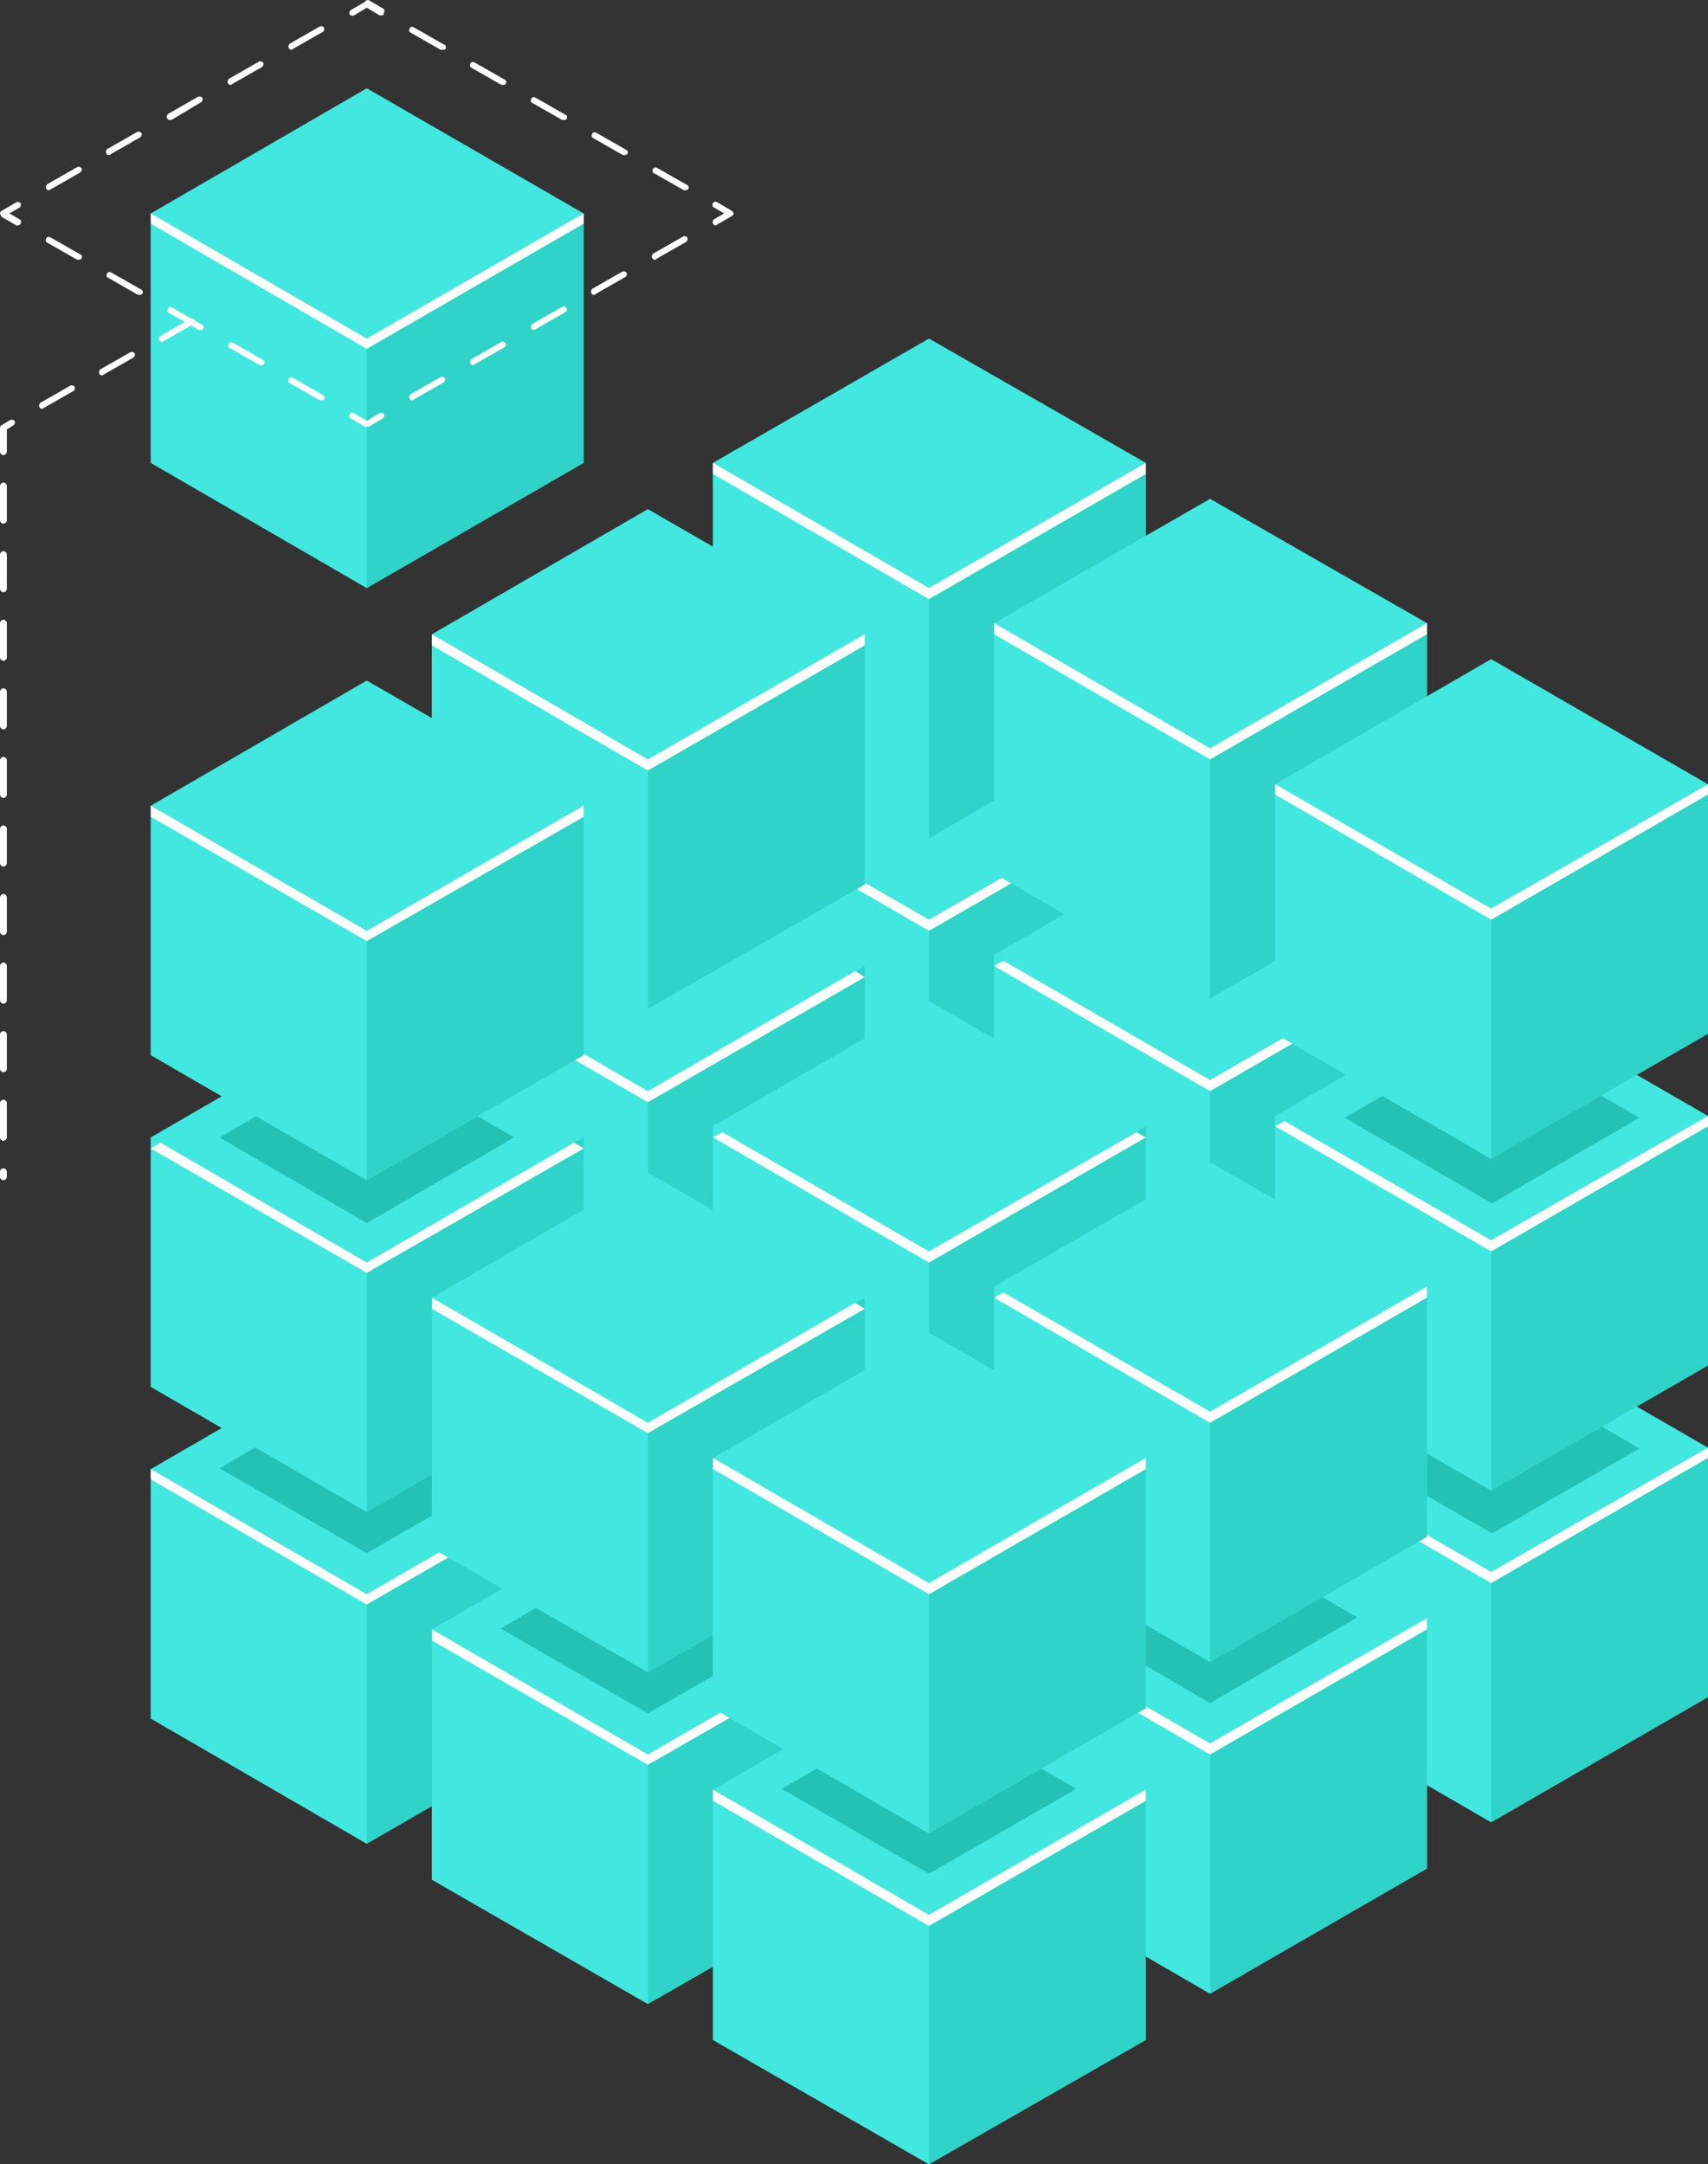 <?xml version="1.0" encoding="utf-8"?>
<!-- Generator: Adobe Illustrator 21.0.0, SVG Export Plug-In . SVG Version: 6.00 Build 0)  -->
<svg version="1.1" id="_x2014_ÎÓÈ_x5F_1" xmlns="http://www.w3.org/2000/svg" xmlns:xlink="http://www.w3.org/1999/xlink"
	 x="0px" y="0px" viewBox="0 0 199.3 252.5" style="enable-background:new 0 0 199.3 252.5;" xml:space="preserve">
<rect x="0" y="0" width="199.3" height="252.5" fill="#333333" stroke="none"/>
<style type="text/css">
	.st0{fill:#42E8E0;}
	.st1{fill:#2FD3C7;}
	.st2{fill:#FFFFFF;}
	.st3{opacity:0.7;fill:#18B2A3;}
</style>
<g>
	<g>
		<polygon class="st0" points="108.4,146 83.2,131.4 83.2,160.6 108.4,175.2 133.7,160.6 133.7,131.4 		"/>
		<polygon class="st0" points="108.4,175.2 83.2,160.6 83.2,131.4 108.4,146 		"/>
		<polygon class="st1" points="133.7,160.6 108.4,175.2 108.4,146 133.7,131.4 		"/>
		<polygon class="st0" points="108.4,146 83.2,131.4 108.4,116.8 133.7,131.4 		"/>
		<polygon class="st2" points="108.4,146 84.3,132.1 83.2,132.7 108.4,147.3 133.7,132.7 132.6,132.1 		"/>
	</g>
	<g>
		<polygon class="st0" points="141.2,164.7 116,150.1 116,179.3 141.2,193.9 166.5,179.3 166.5,150.1 		"/>
		<polygon class="st0" points="141.2,193.9 116,179.3 116,150.1 141.2,164.7 		"/>
		<polygon class="st1" points="166.5,179.3 141.2,193.9 141.2,164.7 166.5,150.1 		"/>
		<polygon class="st0" points="141.2,164.7 116,150.1 141.2,135.6 166.5,150.1 		"/>
		<polygon class="st2" points="141.2,164.7 117.1,150.8 116,151.4 141.2,166 166.5,151.4 165.4,150.8 		"/>
	</g>
	<g>
		<polygon class="st0" points="174,183.4 148.8,168.9 148.8,198 174,212.6 199.3,198 199.3,168.9 		"/>
		<polygon class="st0" points="174,212.6 148.8,198 148.8,168.9 174,183.4 		"/>
		<polygon class="st1" points="199.3,198 174,212.6 174,183.4 199.3,168.9 		"/>
		<polygon class="st0" points="174,183.4 148.8,168.9 174,154.3 199.3,168.9 		"/>
		<polygon class="st2" points="174,183.4 149.9,169.5 148.8,170.1 174,184.7 199.3,170.1 199.3,168.9 		"/>
	</g>
	<g>
		<polygon class="st0" points="75.6,166 50.4,151.4 50.4,180.6 75.6,195.1 100.9,180.6 100.9,151.4 		"/>
		<polygon class="st0" points="75.6,195.1 50.4,180.6 50.4,151.4 75.6,166 		"/>
		<polygon class="st1" points="100.9,180.6 75.6,195.1 75.6,166 100.9,151.4 		"/>
		<polygon class="st0" points="75.6,166 50.4,151.4 75.6,136.8 100.9,151.4 		"/>
		<polygon class="st2" points="75.6,166 51.5,152 50.4,152.7 75.6,167.2 100.9,152.7 99.8,152 		"/>
	</g>
	<g>
		<polygon class="st0" points="108.4,184.7 83.2,170.1 83.2,199.3 108.4,213.9 133.7,199.3 133.7,170.1 		"/>
		<polygon class="st0" points="108.4,213.9 83.2,199.3 83.2,170.1 108.4,184.7 		"/>
		<polygon class="st1" points="133.7,199.3 108.4,213.9 108.4,184.7 133.7,170.1 		"/>
		<polygon class="st0" points="108.4,184.7 83.2,170.1 108.4,155.5 133.7,170.1 		"/>
		<polygon class="st2" points="108.4,184.7 84.3,170.7 83.2,171.4 108.4,186 133.7,171.4 132.6,170.7 		"/>
	</g>
	<g>
		<polygon class="st0" points="141.2,203.4 116,188.8 116,218 141.2,232.6 166.5,218 166.5,188.8 		"/>
		<polygon class="st0" points="141.2,232.6 116,218 116,188.8 141.2,203.4 		"/>
		<polygon class="st1" points="166.5,218 141.2,232.6 141.2,203.4 166.5,188.8 		"/>
		<polygon class="st0" points="141.2,203.4 116,188.8 141.2,174.3 166.5,188.8 		"/>
		<polygon class="st2" points="141.2,203.4 117.1,189.5 116,190.1 141.2,204.7 166.5,190.1 166.5,188.8 		"/>
	</g>
	<g>
		<polygon class="st0" points="42.8,186 17.6,171.4 17.6,200.5 42.8,215.1 68.1,200.5 68.1,171.4 		"/>
		<polygon class="st0" points="42.8,215.1 17.6,200.5 17.6,171.4 42.8,186 		"/>
		<polygon class="st1" points="68.1,200.5 42.8,215.1 42.8,186 68.1,171.4 		"/>
		<polygon class="st0" points="42.8,186 17.6,171.4 42.8,156.8 68.1,171.4 		"/>
		<polygon class="st2" points="42.8,186 17.6,171.4 17.6,172.6 42.8,187.2 68.1,172.6 67,172 		"/>
	</g>
	<g>
		<polygon class="st0" points="75.6,204.7 50.4,190.1 50.4,219.3 75.6,233.8 100.9,219.3 100.9,190.1 		"/>
		<polygon class="st0" points="75.6,233.8 50.4,219.3 50.4,190.1 75.6,204.7 		"/>
		<polygon class="st1" points="100.9,219.3 75.6,233.8 75.6,204.7 100.9,190.1 		"/>
		<polygon class="st0" points="75.6,204.7 50.4,190.1 75.6,175.5 100.9,190.1 		"/>
		<polygon class="st2" points="75.6,204.7 50.4,190.1 50.4,191.4 75.6,205.9 100.9,191.4 99.8,190.7 		"/>
	</g>
	<g>
		<polygon class="st0" points="108.4,223.4 83.2,208.8 83.2,238 108.4,252.5 133.7,238 133.7,208.8 		"/>
		<polygon class="st0" points="108.4,252.5 83.2,238 83.2,208.8 108.4,223.4 		"/>
		<polygon class="st1" points="133.7,238 108.4,252.5 108.4,223.4 133.7,208.8 		"/>
		<polygon class="st0" points="108.4,223.4 83.2,208.8 108.4,194.2 133.7,208.8 		"/>
		<polygon class="st2" points="108.4,223.4 83.2,208.8 83.2,210.1 108.4,224.7 133.7,210.1 133.7,208.8 		"/>
	</g>
	<g>
		<polygon class="st0" points="108.4,107.3 83.2,92.7 83.2,121.9 108.4,136.5 133.7,121.9 133.7,92.7 		"/>
		<polygon class="st0" points="108.4,136.5 83.2,121.9 83.2,92.7 108.4,107.3 		"/>
		<polygon class="st1" points="133.7,121.9 108.4,136.5 108.4,107.3 133.7,92.7 		"/>
		<polygon class="st0" points="108.4,107.3 83.2,92.7 108.4,78.1 133.7,92.7 		"/>
		<polygon class="st2" points="108.4,107.3 84.3,93.4 83.2,94 108.4,108.6 133.7,94 132.6,93.4 		"/>
	</g>
	<g>
		<polygon class="st3" points="108.4,218.6 91.2,208.7 108.4,198.8 125.6,208.7 		"/>
		<polygon class="st3" points="75.6,199.9 58.4,190 75.6,180 92.8,190 		"/>
		<polygon class="st3" points="141.2,198.7 124,188.7 141.2,178.8 158.4,188.7 		"/>
		<polygon class="st3" points="174.1,178.9 156.9,169 174.1,159 191.3,169 		"/>
		<polygon class="st3" points="42.8,181.2 25.6,171.3 42.8,161.3 60,171.3 		"/>
	</g>
	<g>
		<polygon class="st0" points="141.2,126 116,111.4 116,140.6 141.2,155.2 166.5,140.6 166.5,111.4 		"/>
		<polygon class="st0" points="141.2,155.2 116,140.6 116,111.4 141.2,126 		"/>
		<polygon class="st1" points="166.5,140.6 141.2,155.2 141.2,126 166.5,111.4 		"/>
		<polygon class="st0" points="141.2,126 116,111.4 141.2,96.9 166.5,111.4 		"/>
		<polygon class="st2" points="141.2,126 117.1,112.1 116,112.7 141.2,127.3 166.5,112.7 165.4,112.1 		"/>
	</g>
	<g>
		<polygon class="st0" points="174,144.7 148.8,130.2 148.8,159.3 174,173.9 199.3,159.3 199.3,130.2 		"/>
		<polygon class="st0" points="174,173.9 148.8,159.3 148.8,130.2 174,144.7 		"/>
		<polygon class="st1" points="199.3,159.3 174,173.9 174,144.7 199.3,130.2 		"/>
		<polygon class="st0" points="174,144.7 148.8,130.2 174,115.6 199.3,130.2 		"/>
		<polygon class="st2" points="174,144.7 149.9,130.8 148.8,131.4 174,146 199.3,131.4 199.3,130.2 		"/>
	</g>
	<g>
		<polygon class="st0" points="75.6,127.3 50.4,112.7 50.4,141.9 75.6,156.4 100.9,141.9 100.9,112.7 		"/>
		<polygon class="st0" points="75.6,156.4 50.4,141.9 50.4,112.7 75.6,127.3 		"/>
		<polygon class="st1" points="100.9,141.9 75.6,156.4 75.6,127.3 100.9,112.7 		"/>
		<polygon class="st0" points="75.6,127.3 50.4,112.7 75.6,98.1 100.9,112.7 		"/>
		<polygon class="st2" points="75.6,127.3 51.5,113.3 50.4,114 75.6,128.6 100.9,114 99.8,113.3 		"/>
	</g>
	<g>
		<polygon class="st0" points="108.4,146 83.2,131.4 83.2,160.6 108.4,175.2 133.7,160.6 133.7,131.4 		"/>
		<polygon class="st0" points="108.4,175.2 83.2,160.6 83.2,131.4 108.4,146 		"/>
		<polygon class="st1" points="133.7,160.6 108.4,175.2 108.4,146 133.7,131.4 		"/>
		<polygon class="st0" points="108.4,146 83.2,131.4 108.4,116.8 133.7,131.4 		"/>
		<polygon class="st2" points="108.4,146 84.3,132.1 83.2,132.7 108.4,147.3 133.7,132.7 132.6,132.1 		"/>
	</g>
	<g>
		<polygon class="st0" points="141.2,164.7 116,150.1 116,179.3 141.2,193.9 166.5,179.3 166.5,150.1 		"/>
		<polygon class="st0" points="141.2,193.9 116,179.3 116,150.1 141.2,164.7 		"/>
		<polygon class="st1" points="166.5,179.3 141.2,193.9 141.2,164.7 166.5,150.1 		"/>
		<polygon class="st0" points="141.2,164.7 116,150.1 141.2,135.6 166.5,150.1 		"/>
		<polygon class="st2" points="141.2,164.7 117.1,150.8 116,151.4 141.2,166 166.5,151.4 166.5,150.1 		"/>
	</g>
	<g>
		<polygon class="st0" points="42.8,147.3 17.6,132.7 17.6,161.8 42.8,176.4 68.1,161.8 68.1,132.7 		"/>
		<polygon class="st0" points="42.8,176.4 17.6,161.8 17.6,132.7 42.8,147.3 		"/>
		<polygon class="st1" points="68.1,161.8 42.8,176.4 42.8,147.3 68.1,132.7 		"/>
		<polygon class="st0" points="42.8,147.3 17.6,132.7 42.8,118.1 68.1,132.7 		"/>
		<polygon class="st2" points="42.8,147.3 18.7,133.3 17.6,134 42.8,148.5 68.1,134 67,133.3 		"/>
	</g>
	<g>
		<polygon class="st0" points="75.6,166 50.4,151.4 50.4,180.6 75.6,195.1 100.9,180.6 100.9,151.4 		"/>
		<polygon class="st0" points="75.6,195.1 50.4,180.6 50.4,151.4 75.6,166 		"/>
		<polygon class="st1" points="100.9,180.6 75.6,195.1 75.6,166 100.9,151.4 		"/>
		<polygon class="st0" points="75.6,166 50.4,151.4 75.6,136.8 100.9,151.4 		"/>
		<polygon class="st2" points="75.6,166 50.4,151.4 50.4,152.7 75.6,167.2 100.9,152.7 99.8,152 		"/>
	</g>
	<g>
		<polygon class="st0" points="108.4,184.7 83.2,170.1 83.2,199.3 108.4,213.9 133.7,199.3 133.7,170.1 		"/>
		<polygon class="st0" points="108.4,213.9 83.2,199.3 83.2,170.1 108.4,184.7 		"/>
		<polygon class="st1" points="133.7,199.3 108.4,213.9 108.4,184.7 133.7,170.1 		"/>
		<polygon class="st0" points="108.4,184.7 83.2,170.1 108.4,155.5 133.7,170.1 		"/>
		<polygon class="st2" points="108.4,184.7 83.2,170.1 83.2,171.4 108.4,186 133.7,171.4 133.7,170.1 		"/>
	</g>
	<g>
		<polygon class="st3" points="174.1,140.4 156.9,130.4 174.1,120.5 191.3,130.4 		"/>
		<polygon class="st3" points="42.8,142.7 25.6,132.7 42.8,122.8 60,132.7 		"/>
	</g>
	<g>
		<polygon class="st0" points="108.4,68.6 83.2,54 83.2,83.2 108.4,97.8 133.7,83.2 133.7,54 		"/>
		<polygon class="st0" points="108.4,97.8 83.2,83.2 83.2,54 108.4,68.6 		"/>
		<polygon class="st1" points="133.7,83.2 108.4,97.8 108.4,68.6 133.7,54 		"/>
		<polygon class="st0" points="108.4,68.6 83.2,54 108.4,39.5 133.7,54 		"/>
		<polygon class="st2" points="108.4,68.6 83.2,54 83.2,55.3 108.4,69.9 133.7,55.3 133.7,54 		"/>
	</g>
	<g>
		<polygon class="st0" points="141.2,87.3 116,72.7 116,101.9 141.2,116.5 166.5,101.9 166.5,72.7 		"/>
		<polygon class="st0" points="141.2,116.5 116,101.9 116,72.7 141.2,87.3 		"/>
		<polygon class="st1" points="166.5,101.9 141.2,116.5 141.2,87.3 166.5,72.7 		"/>
		<polygon class="st0" points="141.2,87.3 116,72.7 141.2,58.2 166.5,72.7 		"/>
		<polygon class="st2" points="141.2,87.3 116,72.7 116,74 141.2,88.6 166.5,74 166.5,72.7 		"/>
	</g>
	<g>
		<polygon class="st0" points="174,106 148.8,91.5 148.8,120.6 174,135.2 199.3,120.6 199.3,91.5 		"/>
		<polygon class="st0" points="174,135.2 148.8,120.6 148.8,91.5 174,106 		"/>
		<polygon class="st1" points="199.3,120.6 174,135.2 174,106 199.3,91.5 		"/>
		<polygon class="st0" points="174,106 148.8,91.5 174,76.9 199.3,91.5 		"/>
		<polygon class="st2" points="174,106 148.8,91.5 148.8,92.7 174,107.3 199.3,92.7 199.3,91.5 		"/>
	</g>
	<g>
		<polygon class="st0" points="75.6,88.6 50.4,74 50.4,103.2 75.6,117.7 100.9,103.2 100.9,74 		"/>
		<polygon class="st0" points="75.6,117.7 50.4,103.2 50.4,74 75.6,88.6 		"/>
		<polygon class="st1" points="100.9,103.2 75.6,117.7 75.6,88.6 100.9,74 		"/>
		<polygon class="st0" points="75.6,88.6 50.4,74 75.6,59.4 100.9,74 		"/>
		<polygon class="st2" points="75.6,88.6 50.4,74 50.4,75.3 75.6,89.9 100.9,75.3 100.9,74 		"/>
	</g>
	<g>
		<polygon class="st0" points="42.8,108.6 17.6,94 17.6,123.1 42.8,137.7 68.1,123.1 68.1,94 		"/>
		<polygon class="st0" points="42.8,137.7 17.6,123.1 17.6,94 42.8,108.6 		"/>
		<polygon class="st1" points="68.1,123.1 42.8,137.7 42.8,108.6 68.1,94 		"/>
		<polygon class="st0" points="42.8,108.6 17.6,94 42.8,79.4 68.1,94 		"/>
		<polygon class="st2" points="42.8,108.6 17.6,94 17.6,95.3 42.8,109.8 68.1,95.3 68.1,94 		"/>
	</g>
</g>
<polygon class="st0" points="42.8,39.5 17.6,24.9 17.6,54 42.8,68.6 68.1,54 68.1,24.9 "/>
<polygon class="st0" points="42.8,68.6 17.6,54 17.6,24.9 42.8,39.5 "/>
<polygon class="st1" points="68.1,54 42.8,68.6 42.8,39.5 68.1,24.9 "/>
<polygon class="st0" points="42.8,39.5 17.6,24.9 42.8,10.3 68.1,24.9 "/>
<g>
	<path class="st2" d="M42.8,49.8c-0.1,0-0.1,0-0.2,0l-1.7-1c-0.2-0.1-0.2-0.3-0.1-0.5c0.1-0.2,0.3-0.2,0.5-0.1l1.5,0.9l1.5-0.9
		c0.2-0.1,0.4,0,0.5,0.1c0.1,0.2,0,0.4-0.1,0.5l-1.7,1C42.9,49.7,42.9,49.8,42.8,49.8z"/>
	<path class="st2" d="M37.5,46.7c-0.1,0-0.1,0-0.2,0l-3.5-2c-0.2-0.1-0.2-0.3-0.1-0.5c0.1-0.2,0.3-0.2,0.5-0.1l3.5,2
		c0.2,0.1,0.2,0.3,0.1,0.5C37.8,46.6,37.7,46.7,37.5,46.7z M30.5,42.6c-0.1,0-0.1,0-0.2,0l-3.5-2c-0.2-0.1-0.2-0.3-0.1-0.5
		c0.1-0.2,0.3-0.2,0.5-0.1l3.5,2c0.2,0.1,0.2,0.3,0.1,0.5C30.7,42.6,30.6,42.6,30.5,42.6z M23.4,38.5c-0.1,0-0.1,0-0.2,0l-3.5-2
		c-0.2-0.1-0.2-0.3-0.1-0.5c0.1-0.2,0.3-0.2,0.5-0.1l3.5,2c0.2,0.1,0.2,0.3,0.1,0.5C23.6,38.5,23.5,38.5,23.4,38.5z M16.3,34.4
		c-0.1,0-0.1,0-0.2,0l-3.5-2c-0.2-0.1-0.2-0.3-0.1-0.5c0.1-0.2,0.3-0.2,0.5-0.1l3.5,2c0.2,0.1,0.2,0.3,0.1,0.5
		C16.5,34.4,16.4,34.4,16.3,34.4z M9.2,30.3c-0.1,0-0.1,0-0.2,0l-3.5-2c-0.2-0.1-0.2-0.3-0.1-0.5c0.1-0.2,0.3-0.2,0.5-0.1l3.5,2
		c0.2,0.1,0.2,0.3,0.1,0.5C9.4,30.3,9.3,30.3,9.2,30.3z"/>
	<path class="st2" d="M2.1,26.3c-0.1,0-0.1,0-0.2,0l-1.7-1C0.1,25.1,0,25,0,24.9s0.1-0.3,0.2-0.3l1.7-1c0.2-0.1,0.4,0,0.5,0.1
		c0.1,0.2,0,0.4-0.1,0.5l-1.2,0.7l1.2,0.7c0.2,0.1,0.2,0.3,0.1,0.5C2.4,26.2,2.2,26.3,2.1,26.3z"/>
	<path class="st2" d="M5.7,22.2c-0.1,0-0.3-0.1-0.3-0.2c-0.1-0.2,0-0.4,0.1-0.5l3.5-2c0.2-0.1,0.4,0,0.5,0.1c0.1,0.2,0,0.4-0.1,0.5
		l-3.5,2C5.8,22.2,5.7,22.2,5.7,22.2z M12.7,18.1c-0.1,0-0.3-0.1-0.3-0.2c-0.1-0.2,0-0.4,0.1-0.5l3.5-2c0.2-0.1,0.4,0,0.5,0.1
		c0.1,0.2,0,0.4-0.1,0.5l-3.5,2C12.9,18.1,12.8,18.1,12.7,18.1z M19.8,14c-0.1,0-0.3-0.1-0.3-0.2c-0.1-0.2,0-0.4,0.1-0.5l3.5-2
		c0.2-0.1,0.4,0,0.5,0.1c0.1,0.2,0,0.4-0.1,0.5L20,14C20,14,19.9,14,19.8,14z M26.9,9.9c-0.1,0-0.3-0.1-0.3-0.2
		c-0.1-0.2,0-0.4,0.1-0.5l3.5-2c0.2-0.1,0.4,0,0.5,0.1c0.1,0.2,0,0.4-0.1,0.5l-3.5,2C27,9.9,27,9.9,26.9,9.9z M34,5.8
		c-0.1,0-0.3-0.1-0.3-0.2c-0.1-0.2,0-0.4,0.1-0.5l3.5-2c0.2-0.1,0.4,0,0.5,0.1c0.1,0.2,0,0.4-0.1,0.5l-3.5,2
		C34.1,5.8,34.1,5.8,34,5.8z"/>
	<path class="st2" d="M44.5,1.8c-0.1,0-0.1,0-0.2,0l-1.5-0.9l-1.5,0.9c-0.2,0.1-0.4,0-0.5-0.1c-0.1-0.2,0-0.4,0.1-0.5l1.7-1
		C42.7,0,42.9,0,43,0l1.7,1c0.2,0.1,0.2,0.3,0.1,0.5C44.8,1.7,44.7,1.8,44.5,1.8z"/>
	<path class="st2" d="M80,22.2c-0.1,0-0.1,0-0.2,0l-3.5-2c-0.2-0.1-0.2-0.3-0.1-0.5c0.1-0.2,0.3-0.2,0.5-0.1l3.5,2
		c0.2,0.1,0.2,0.3,0.1,0.5C80.2,22.1,80.1,22.2,80,22.2z M72.9,18.1c-0.1,0-0.1,0-0.2,0l-3.5-2c-0.2-0.1-0.2-0.3-0.1-0.5
		c0.1-0.2,0.3-0.2,0.5-0.1l3.5,2c0.2,0.1,0.2,0.3,0.1,0.5C73.1,18,73,18.1,72.9,18.1z M65.8,14c-0.1,0-0.1,0-0.2,0l-3.5-2
		c-0.2-0.1-0.2-0.3-0.1-0.5c0.1-0.2,0.3-0.2,0.5-0.1l3.5,2c0.2,0.1,0.2,0.3,0.1,0.5C66.1,14,65.9,14,65.8,14z M58.7,9.9
		c-0.1,0-0.1,0-0.2,0l-3.5-2c-0.2-0.1-0.2-0.3-0.1-0.5c0.1-0.2,0.3-0.2,0.5-0.1l3.5,2c0.2,0.1,0.2,0.3,0.1,0.5
		C59,9.9,58.8,9.9,58.7,9.9z M51.6,5.8c-0.1,0-0.1,0-0.2,0l-3.5-2c-0.2-0.1-0.2-0.3-0.1-0.5c0.1-0.2,0.3-0.2,0.5-0.1l3.5,2
		C52,5.2,52.1,5.5,52,5.7C51.9,5.8,51.8,5.8,51.6,5.8z"/>
	<path class="st2" d="M83.5,26.3c-0.1,0-0.3-0.1-0.3-0.2c-0.1-0.2,0-0.4,0.1-0.5l1.2-0.7l-1.2-0.7c-0.2-0.1-0.2-0.3-0.1-0.5
		c0.1-0.2,0.3-0.2,0.5-0.1l1.7,1c0.1,0.1,0.2,0.2,0.2,0.3c0,0.1-0.1,0.3-0.2,0.3l-1.7,1C83.7,26.2,83.6,26.3,83.5,26.3z"/>
	<path class="st2" d="M48.1,46.7c-0.1,0-0.3-0.1-0.3-0.2c-0.1-0.2,0-0.4,0.1-0.5l3.5-2c0.2-0.1,0.4,0,0.5,0.1c0.1,0.2,0,0.4-0.1,0.5
		l-3.5,2C48.2,46.7,48.2,46.7,48.1,46.7z M55.2,42.6c-0.1,0-0.3-0.1-0.3-0.2c-0.1-0.2,0-0.4,0.1-0.5l3.5-2c0.2-0.1,0.4,0,0.5,0.1
		c0.1,0.2,0,0.4-0.1,0.5l-3.5,2C55.3,42.6,55.2,42.6,55.2,42.6z M62.3,38.5c-0.1,0-0.3-0.1-0.3-0.2c-0.1-0.2,0-0.4,0.1-0.5l3.5-2
		c0.2-0.1,0.4,0,0.5,0.1c0.1,0.2,0,0.4-0.1,0.5l-3.5,2C62.4,38.5,62.3,38.5,62.3,38.5z M69.3,34.4c-0.1,0-0.3-0.1-0.3-0.2
		c-0.1-0.2,0-0.4,0.1-0.5l3.5-2c0.2-0.1,0.4,0,0.5,0.1c0.1,0.2,0,0.4-0.1,0.5l-3.5,2C69.5,34.4,69.4,34.4,69.3,34.4z M76.4,30.3
		c-0.1,0-0.3-0.1-0.3-0.2c-0.1-0.2,0-0.4,0.1-0.5l3.5-2c0.2-0.1,0.4,0,0.5,0.1c0.1,0.2,0,0.4-0.1,0.5l-3.5,2
		C76.6,30.3,76.5,30.3,76.4,30.3z"/>
</g>
<polygon class="st2" points="42.8,39.5 17.6,24.9 17.6,26.1 42.8,40.7 68.1,26.1 68.1,24.9 "/>
<path class="st2" d="M0.4,137.7c-0.2,0-0.4-0.2-0.4-0.4v-0.6c0-0.2,0.2-0.4,0.4-0.4s0.4,0.2,0.4,0.4v0.6
	C0.8,137.5,0.6,137.7,0.4,137.7z M0.4,133.1c-0.2,0-0.4-0.2-0.4-0.4v-4c0-0.2,0.2-0.4,0.4-0.4s0.4,0.2,0.4,0.4v4
	C0.8,132.9,0.6,133.1,0.4,133.1z M0.4,125.1c-0.2,0-0.4-0.2-0.4-0.4v-4c0-0.2,0.2-0.4,0.4-0.4s0.4,0.2,0.4,0.4v4
	C0.8,124.9,0.6,125.1,0.4,125.1z M0.4,117.1c-0.2,0-0.4-0.2-0.4-0.4v-4c0-0.2,0.2-0.4,0.4-0.4s0.4,0.2,0.4,0.4v4
	C0.8,116.9,0.6,117.1,0.4,117.1z M0.4,109.1c-0.2,0-0.4-0.2-0.4-0.4v-4c0-0.2,0.2-0.4,0.4-0.4s0.4,0.2,0.4,0.4v4
	C0.8,108.9,0.6,109.1,0.4,109.1z M0.4,101.1c-0.2,0-0.4-0.2-0.4-0.4v-4c0-0.2,0.2-0.4,0.4-0.4s0.4,0.2,0.4,0.4v4
	C0.8,100.9,0.6,101.1,0.4,101.1z M0.4,93.1c-0.2,0-0.4-0.2-0.4-0.4v-4c0-0.2,0.2-0.4,0.4-0.4s0.4,0.2,0.4,0.4v4
	C0.8,92.9,0.6,93.1,0.4,93.1z M0.4,85.1c-0.2,0-0.4-0.2-0.4-0.4v-4c0-0.2,0.2-0.4,0.4-0.4s0.4,0.2,0.4,0.4v4
	C0.8,84.9,0.6,85.1,0.4,85.1z M0.4,77.1c-0.2,0-0.4-0.2-0.4-0.4v-4c0-0.2,0.2-0.4,0.4-0.4s0.4,0.2,0.4,0.4v4
	C0.8,76.9,0.6,77.1,0.4,77.1z M0.4,69.1c-0.2,0-0.4-0.2-0.4-0.4v-4c0-0.2,0.2-0.4,0.4-0.4s0.4,0.2,0.4,0.4v4
	C0.8,68.9,0.6,69.1,0.4,69.1z M0.4,61.1c-0.2,0-0.4-0.2-0.4-0.4v-4c0-0.2,0.2-0.4,0.4-0.4s0.4,0.2,0.4,0.4v4
	C0.8,60.9,0.6,61.1,0.4,61.1z M0.4,53.1c-0.2,0-0.4-0.2-0.4-0.4v-2.8c0-0.1,0.1-0.3,0.2-0.3l1-0.6c0.2-0.1,0.4,0,0.5,0.1
	c0.1,0.2,0,0.4-0.1,0.5l-0.8,0.5v2.6C0.8,52.9,0.6,53.1,0.4,53.1z M4.9,47.7c-0.1,0-0.3-0.1-0.3-0.2c-0.1-0.2,0-0.4,0.1-0.5l3.5-2
	c0.2-0.1,0.4,0,0.5,0.1c0.1,0.2,0,0.4-0.1,0.5l-3.5,2C5,47.7,5,47.7,4.9,47.7z M11.9,43.8c-0.1,0-0.3-0.1-0.3-0.2
	c-0.1-0.2,0-0.4,0.1-0.5l3.5-2c0.2-0.1,0.4,0,0.5,0.1c0.1,0.2,0,0.4-0.1,0.5l-3.5,2C12,43.8,11.9,43.8,11.9,43.8z M18.9,39.9
	c-0.1,0-0.3-0.1-0.3-0.2c-0.1-0.2,0-0.4,0.1-0.5l3.5-2c0.2-0.1,0.4,0,0.5,0.1c0.1,0.2,0,0.4-0.1,0.5l-3.5,2
	C19,39.9,18.9,39.9,18.9,39.9z"/>
</svg>
